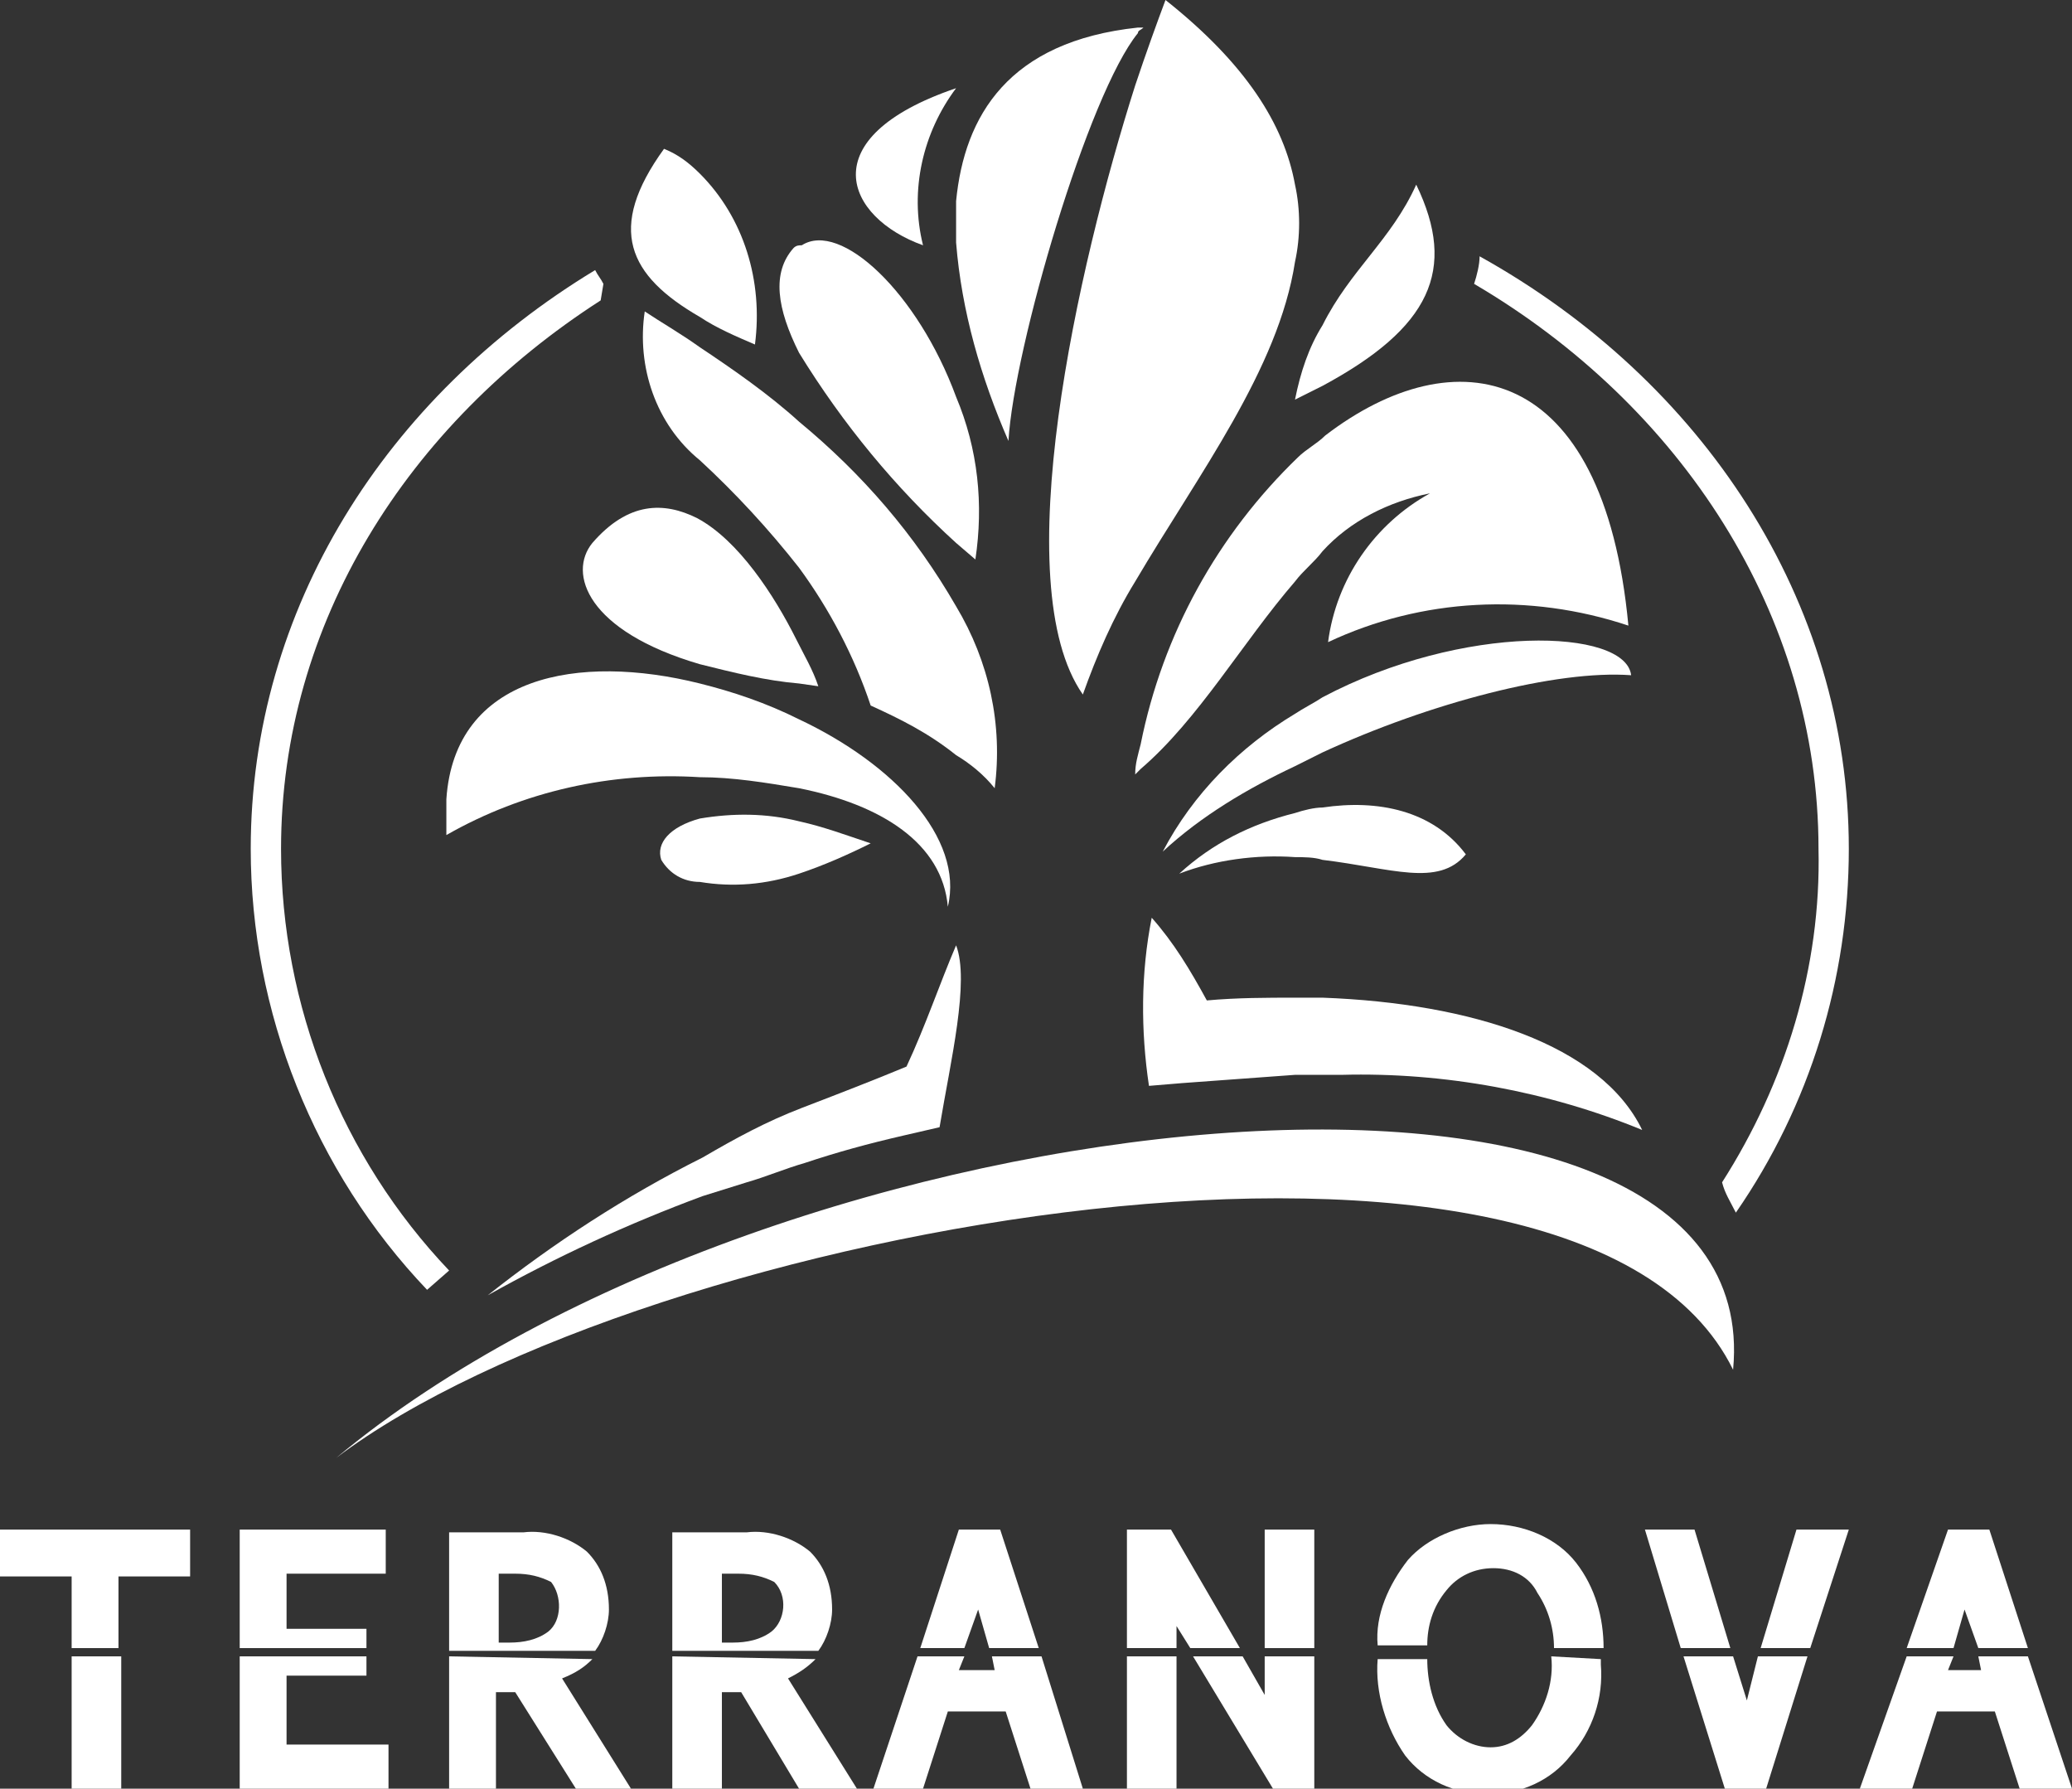 <?xml version="1.0" encoding="utf-8"?>
<!-- Generator: Adobe Illustrator 21.0.0, SVG Export Plug-In . SVG Version: 6.00 Build 0)  -->
<svg version="1.1" id="Layer_1" xmlns="http://www.w3.org/2000/svg" xmlns:xlink="http://www.w3.org/1999/xlink" x="0px" y="0px"
	 viewBox="0 0 75.2 64.9" style="enable-background:new 0 0 75.2 64.9;" xml:space="preserve">
<rect x="0" y="0" width="75.2" height="64.9" fill="#333333" stroke="none"/>
<style type="text/css">
	.st0{fill:#FFFFFF;}
</style>
<title>logo-footer</title>
<path class="st0" d="M25.4,28.2c1.2,0,2.4,0.2,3.6,0.4c3,0.6,5.2,2,5.4,4.3c0.6-2.5-2-5.2-5.4-6.8c-1.2-0.6-2.4-1-3.6-1.3
	c-4.4-1.1-8.9-0.3-9.2,4.2v1.3C19,28.7,22.2,28,25.4,28.2z"/>
<path class="st0" d="M25.4,24.1c1.2,0.3,2.4,0.6,3.6,0.7l0.7,0.1c-0.2-0.6-0.5-1.1-0.8-1.7c-0.8-1.6-2.1-3.6-3.6-4.4
	c-1.2-0.6-2.5-0.6-3.8,0.9C20.6,20.8,21.3,22.9,25.4,24.1z"/>
<path class="st0" d="M33.5,8.9c-0.5-2,0-4.1,1.2-5.7l0,0C29.4,5,30.7,7.9,33.5,8.9z"/>
<path class="st0" d="M34.7,19.7l0.7,0.6c0.3-2,0.1-4-0.7-5.9c-1.4-3.8-4.2-6.4-5.6-5.5C29,8.9,28.9,8.9,28.8,9
	c-0.8,0.9-0.6,2.2,0.2,3.8C30.6,15.4,32.5,17.7,34.7,19.7z"/>
<path class="st0" d="M59.2,24.5c-0.2-1.7-6.1-1.9-11.2,0.8c-0.3,0.2-0.7,0.4-1,0.6c-2,1.2-3.7,2.9-4.8,5c1.4-1.3,3.1-2.3,4.8-3.1
	l1-0.5C51.9,25.5,56.5,24.3,59.2,24.5z"/>
<path class="st0" d="M47,14.5L47,14.5l1-0.5c3.9-2.1,4.9-4.2,3.4-7.3c-0.9,2-2.4,3.1-3.4,5.1C47.5,12.6,47.2,13.5,47,14.5L47,14.5z"
	/>
<path class="st0" d="M48,29.3c-0.3,0-0.7,0.1-1,0.2c-1.6,0.4-3,1.1-4.2,2.2c1.3-0.5,2.8-0.7,4.2-0.6c0.3,0,0.7,0,1,0.1
	c2.5,0.3,4.2,1,5.2-0.2C52,29.4,50,29,48,29.3z"/>
<path class="st0" d="M25.4,11.5c0.6,0.4,1.3,0.7,2,1c0.3-2.3-0.4-4.6-2-6.2c-0.4-0.4-0.8-0.7-1.3-0.9C22,8.3,22.8,10,25.4,11.5z"/>
<path class="st0" d="M47,21.1c0.3-0.4,0.7-0.7,1-1.1c1-1.1,2.4-1.8,3.9-2.1c-2,1.1-3.4,3.1-3.7,5.4c3.4-1.6,7.3-1.8,10.9-0.6
	c-0.9-9.6-6.3-10.5-11-6.9c-0.3,0.3-0.7,0.5-1,0.8c-2.9,2.8-4.9,6.4-5.7,10.4c-0.1,0.4-0.2,0.7-0.2,1.1l0.2-0.2
	C43.5,26.1,45.1,23.3,47,21.1z"/>
<path class="st0" d="M48,36.2h-1c-1,0-2.1,0-3.2,0.1c-0.6-1.1-1.2-2.1-2-3c-0.4,2-0.4,4.1-0.1,6.1l1.2-0.1l0,0
	c1.4-0.1,2.7-0.2,4.1-0.3h1h0.7c3.7-0.1,7.5,0.6,10.9,2C58.1,37.9,53.4,36.4,48,36.2z"/>
<path class="st0" d="M47,9.5c0.2-0.9,0.2-1.9,0-2.8c-0.4-2.2-1.8-4.4-4.7-6.7c-0.3,0.8-0.7,1.9-1.1,3.1c-2.1,6.6-4.7,18.1-1.9,22.1
	c0.5-1.4,1.1-2.8,1.9-4.1C43.5,17.2,46.4,13.4,47,9.5z"/>
<path class="st0" d="M29,15.3c-1.1-1-2.4-1.9-3.6-2.7c-0.7-0.5-1.4-0.9-2-1.3c-0.3,2,0.4,4.1,2,5.4c1.3,1.2,2.5,2.5,3.6,3.9
	c1.1,1.5,2,3.2,2.6,5c1.1,0.5,2.1,1,3.1,1.8c0.5,0.3,1,0.7,1.4,1.2c0.3-2.3-0.2-4.6-1.4-6.6C33.2,19.4,31.3,17.2,29,15.3z"/>
<path class="st0" d="M32.9,38.7c-1.2,0.5-2.5,1-3.8,1.5s-2.4,1.1-3.6,1.8c-2.8,1.4-5.4,3.1-7.8,5c2.5-1.4,5.1-2.6,7.8-3.6l1.6-0.5
	c0.7-0.2,1.4-0.5,2.1-0.7c1.2-0.4,2.3-0.7,3.6-1l0,0l1.3-0.3c0.4-2.4,1.1-5.3,0.6-6.6C34.1,35.7,33.6,37.2,32.9,38.7z"/>
<path class="st0" d="M25.4,29.7c-1.1,0.3-1.6,0.9-1.4,1.5c0.3,0.5,0.8,0.8,1.4,0.8c1.2,0.2,2.4,0.1,3.6-0.3c0.9-0.3,1.8-0.7,2.6-1.1
	c-0.9-0.3-1.7-0.6-2.6-0.8C27.8,29.5,26.6,29.5,25.4,29.7z"/>
<path class="st0" d="M41.5,1h-0.2c-4.7,0.5-6.3,3.2-6.6,6.3c0,0.5,0,1,0,1.5c0.2,2.5,0.9,4.9,1.9,7.2c0.2-3.4,2.9-12.6,4.7-14.8
	C41.3,1.1,41.4,1.1,41.5,1z"/>
<path class="st0" d="M12.2,52.9c16.1-13.4,52-16.9,50.7-3.2C57.3,38.3,23.3,44.5,12.2,52.9z"/>
<path class="st0" d="M53.7,9.3c8.1,4.5,13.4,12.5,13.4,21.5c0,4.7-1.4,9.3-4.1,13.2c-0.2-0.4-0.4-0.7-0.5-1.1
	c2.3-3.6,3.6-7.8,3.5-12.1c0-8.5-5-16.1-12.5-20.5C53.6,10,53.7,9.6,53.7,9.3L53.7,9.3z M15.5,46.8c-4.1-4.3-6.4-10.1-6.4-16
	c0-8.7,4.9-16.4,12.5-21c0.1,0.2,0.2,0.3,0.3,0.5l-0.1,0.6c-7,4.5-11.6,11.7-11.6,19.9c0,5.7,2.2,11.2,6.1,15.3L15.5,46.8z"/>
<polygon class="st0" points="0,55.5 0,57.2 0.4,57.2 2.6,57.2 2.6,59.8 4.3,59.8 4.3,57.2 6.9,57.2 6.9,55.5 0.4,55.5 "/>
<polygon class="st0" points="8.7,59.8 13.3,59.8 13.3,59.1 10.4,59.1 10.4,57.1 14,57.1 14,55.5 8.7,55.5 "/>
<path class="st0" d="M21.3,56.3c-0.6-0.5-1.5-0.8-2.3-0.7h-2.7v4.3h5.3c0.3-0.4,0.5-1,0.5-1.5C22.1,57.5,21.8,56.8,21.3,56.3z
	 M19.9,59.2c-0.4,0.3-0.9,0.4-1.4,0.4h-0.4v-2.5h0.6c0.5,0,0.9,0.1,1.3,0.3C20.4,57.9,20.4,58.8,19.9,59.2L19.9,59.2z"/>
<path class="st0" d="M29.4,56.3c-0.6-0.5-1.5-0.8-2.3-0.7h-2.7v4.3h5.3c0.3-0.4,0.5-1,0.5-1.5C30.2,57.5,29.9,56.8,29.4,56.3z
	 M28,59.2c-0.4,0.3-0.9,0.4-1.4,0.4h-0.4v-2.5h0.6c0.5,0,0.9,0.1,1.3,0.3C28.6,57.9,28.5,58.8,28,59.2L28,59.2z"/>
<polygon class="st0" points="34.8,55.5 33.4,59.8 35,59.8 35.5,58.4 35.9,59.8 37.7,59.8 36.3,55.5 "/>
<rect x="45.9" y="55.5" class="st0" width="1.8" height="4.3"/>
<polygon class="st0" points="40.9,55.5 40.9,59.8 42.7,59.8 42.7,59 43.2,59.8 45,59.8 42.5,55.5 "/>
<path class="st0" d="M54.1,55.3c-1.1,0-2.3,0.5-3,1.3c-0.7,0.9-1.2,2-1.1,3.1h1.8c0-0.7,0.2-1.4,0.7-2c0.4-0.5,1-0.8,1.7-0.8
	c0.7,0,1.3,0.3,1.6,0.9c0.4,0.6,0.6,1.3,0.6,2h1.8c0-1.1-0.3-2.2-1-3.1C56.5,55.8,55.3,55.3,54.1,55.3z"/>
<polygon class="st0" points="59.7,55.5 61,59.8 62.8,59.8 61.5,55.5 "/>
<polygon class="st0" points="63.9,59.8 65.7,59.8 67.1,55.5 65.2,55.5 "/>
<polygon class="st0" points="72.2,55.5 70.7,55.5 69.2,59.8 70.9,59.8 71.3,58.4 71.8,59.8 73.6,59.8 "/>
<rect x="2.6" y="60.1" class="st0" width="1.8" height="4.8"/>
<polygon class="st0" points="10.4,60.8 13.3,60.8 13.3,60.1 8.7,60.1 8.7,64.9 14.1,64.9 14.1,63.3 10.4,63.3 "/>
<path class="st0" d="M21.5,60.2L21.5,60.2l-5.2-0.1v4.8H18v-3.5h0.7l2.2,3.5h2l-2.5-4C20.9,60.7,21.2,60.5,21.5,60.2z"/>
<path class="st0" d="M29.6,60.2L29.6,60.2l-5.2-0.1v4.8h1.8v-3.5h0.7l2.1,3.5h2.1l-2.5-4C29,60.7,29.3,60.5,29.6,60.2z"/>
<polygon class="st0" points="36,60.1 36.1,60.6 34.8,60.6 35,60.1 33.3,60.1 31.7,64.9 33.5,64.9 34.4,62.1 36.5,62.1 37.4,64.9 
	39.3,64.9 37.8,60.1 "/>
<polygon class="st0" points="45.9,61.5 45.1,60.1 43.3,60.1 46.2,64.9 47.7,64.9 47.7,60.1 45.9,60.1 "/>
<rect x="40.9" y="60.1" class="st0" width="1.8" height="4.8"/>
<path class="st0" d="M56.3,60.1c0.1,0.9-0.2,1.8-0.7,2.5c-0.4,0.5-0.9,0.8-1.5,0.8c-0.6,0-1.2-0.3-1.6-0.8c-0.5-0.7-0.7-1.6-0.7-2.4
	l0,0H50l0,0c-0.1,1.2,0.3,2.5,1,3.5c0.7,0.9,1.8,1.4,3,1.4c1.2,0,2.3-0.5,3-1.4c0.8-0.9,1.2-2.1,1.1-3.3c0-0.1,0-0.1,0-0.2
	L56.3,60.1z"/>
<polygon class="st0" points="63.4,61.7 62.9,60.1 61.1,60.1 62.6,64.9 64.1,64.9 65.6,60.1 63.8,60.1 "/>
<polygon class="st0" points="73.6,60.1 71.8,60.1 71.9,60.6 70.7,60.6 70.9,60.1 69.2,60.1 67.5,64.9 69.4,64.9 70.3,62.1 
	72.4,62.1 73.3,64.9 75.2,64.9 "/>
</svg>
